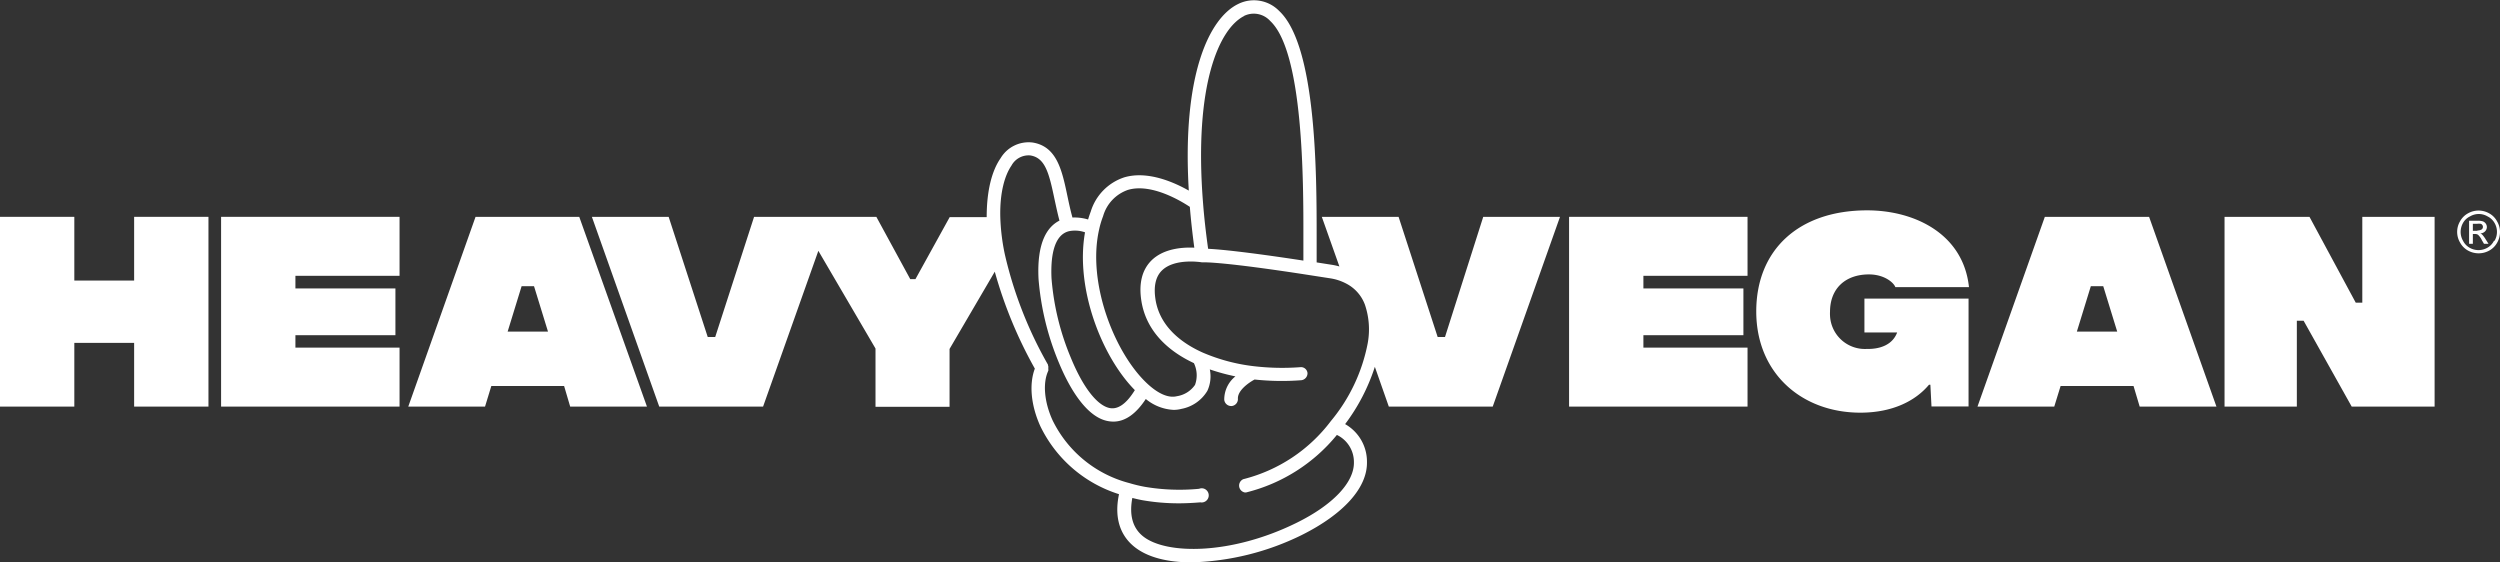<svg xmlns="http://www.w3.org/2000/svg" viewBox="0 0 358.22 80.58"><rect x="0" y="0" width="358.22" height="80.58" fill="#333333" stroke="none"/><defs><style>.cls-1{fill:#fff;}</style></defs><g id="Capa_2" data-name="Capa 2"><g id="Capa_1-2" data-name="Capa 1"><g id="Capa_2-2" data-name="Capa 2"><g id="Capa_2-2-2" data-name="Capa 2-2"><polygon class="cls-1" points="19.22 40.2 10.65 40.2 10.65 31.07 0 31.07 0 58.26 10.65 58.26 10.65 49.13 19.22 49.13 19.22 58.26 29.87 58.26 29.87 31.07 19.22 31.07 19.22 40.2"/><polygon class="cls-1" points="31.68 58.26 57.25 58.26 57.25 49.81 42.33 49.81 42.33 48.03 56.66 48.03 56.66 41.33 42.33 41.33 42.33 39.52 57.25 39.52 57.25 31.07 31.68 31.07 31.68 58.26"/><path class="cls-1" d="M68.14,31.07,58.5,58.26h11l.9-2.95H80.83l.87,2.95h11L83,31.07Zm4.6,16.44,2-6.5h1.78l2,6.5Z"/><path class="cls-1" d="M357.79,31.7a2.78,2.78,0,0,0-1.14-1.14,3.08,3.08,0,0,0-3,0,2.87,2.87,0,0,0-1.15,1.14,3,3,0,0,0,0,3.06,2.88,2.88,0,0,0,1.13,1.14,3.14,3.14,0,0,0,3.06,0,2.88,2.88,0,0,0,1.13-1.14,3.14,3.14,0,0,0,.4-1.52A3,3,0,0,0,357.79,31.7Zm-.43,2.8a2.35,2.35,0,0,1-.95,1,2.56,2.56,0,0,1-2.54,0,2.35,2.35,0,0,1-.95-1,2.56,2.56,0,0,1-.34-1.26,2.62,2.62,0,0,1,.34-1.29,2.27,2.27,0,0,1,1-.94,2.47,2.47,0,0,1,2.52,0,2.33,2.33,0,0,1,1,.94,2.53,2.53,0,0,1,0,2.55Z"/><path class="cls-1" d="M355.68,33.63a.84.84,0,0,0-.28-.18,1,1,0,0,0,.68-.3.89.89,0,0,0,.26-.63.89.89,0,0,0-.57-.8,2.39,2.39,0,0,0-.84-.09h-1.14v3.3h.54v-1.4h.31a.73.73,0,0,1,.43.11,2.64,2.64,0,0,1,.55.77l.3.52h.65l-.41-.65A3.9,3.9,0,0,0,355.68,33.63Zm-.71-.56h-.64v-1h.6a2,2,0,0,1,.54,0,.43.43,0,0,1,.22.18.34.34,0,0,1,.08.26.43.43,0,0,1-.17.36,1.05,1.05,0,0,1-.6.15Z"/><polygon class="cls-1" points="224.83 58.26 250.4 58.26 250.4 49.81 235.48 49.81 235.48 48.03 249.81 48.03 249.81 41.33 235.48 41.33 235.48 39.52 250.4 39.52 250.4 31.07 224.83 31.07 224.83 58.26"/><path class="cls-1" d="M267.8,39.32c2.23,0,3.56,1.2,3.78,1.82h10.55c-.81-7.64-7.8-11-14.59-11-9.81,0-15.89,5.66-15.89,14.49s6.5,14.5,14.92,14.5c4.59,0,7.89-1.68,9.83-4h.2l.16,3.11h5.31V42.79H267.15v4.85h4.69c-.94,2.49-3.91,2.36-4.4,2.36a5,5,0,0,1-5.22-4.78,5.23,5.23,0,0,1,0-.56C262.23,41.3,264.46,39.32,267.8,39.32Z"/><path class="cls-1" d="M293,31.07l-9.65,27.19h11l.91-2.95h10.45l.88,2.95h11l-9.65-27.19Zm4.59,16.44,2-6.5h1.78l2,6.5Z"/><polygon class="cls-1" points="338.49 43.37 337.55 43.37 330.92 31.07 318.75 31.07 318.75 58.26 329.11 58.26 329.11 45.96 330.08 45.96 336.97 58.26 348.85 58.26 348.85 31.07 338.49 31.07 338.49 43.37"/><path class="cls-1" d="M207.05,48.29H206l-5.6-17.22h-11l2.52,7.11a9.22,9.22,0,0,0-1.16-.25l-2.1-.33V34c0-8.9,0-27.42-5.37-32.43a5.05,5.05,0,0,0-5.87-1c-4.13,2-8.07,10.09-7.08,26.74-2.12-1.2-5.9-2.88-9.24-1.9a7.45,7.45,0,0,0-4.81,4.91c-.14.37-.27.75-.38,1.13a6.79,6.79,0,0,0-2.24-.28c-.28-1-.51-2.07-.72-3.07-.77-3.67-1.5-7.13-5-7.68a4.67,4.67,0,0,0-4.57,2.24c-1.24,1.77-2,4.62-2,8.45h-5.3L131.17,40h-.74l-4.86-8.93H108.05l-5.57,17.22h-1.07l-5.6-17.22h-11l9.65,27.19h14.88l7.92-22.32,8.19,14v8.35h10.61V50l6.48-11.07a62.61,62.61,0,0,0,5.74,13.89c-.84,2.23-.56,5.26.78,8.23a18.75,18.75,0,0,0,11.28,9.76c-.86,4.07.7,6.34,2.2,7.54,1.94,1.56,4.87,2.23,8.19,2.23a38,38,0,0,0,15.8-3.92c6-3,9.41-6.78,9.34-10.47a6.18,6.18,0,0,0-3.13-5.42A27.8,27.8,0,0,0,197,52.56l2,5.7h14.89l9.64-27.19h-11Zm-28.81-46A3.17,3.17,0,0,1,182,3c4.78,4.44,4.77,23.07,4.76,31v3.34c-8.45-1.29-12.16-1.62-13.65-1.69-.32-2.29-.57-4.5-.73-6.59-1.34-17,2.35-25,5.9-26.77Zm-20.75,30.6a12.7,12.7,0,0,1,.57-1.91,5.6,5.6,0,0,1,3.56-3.77c3.35-1,7.65,1.62,8.87,2.43.15,1.86.37,3.82.64,5.85-1.61-.08-4.37.09-6.13,1.82-1.37,1.36-1.86,3.34-1.44,5.89.62,3.77,3.22,6.82,7.51,8.83a4,4,0,0,1,.16,3.12,3.86,3.86,0,0,1-2.59,1.62c-1.47.37-3.08-.73-4.17-1.73C159.77,50.74,155.74,40.59,157.49,32.89Zm-4.32.24a4.29,4.29,0,0,1,2.3.16c-1.42,8,2.37,17.78,7.14,22.61-1.23,2-2.47,2.84-3.69,2.55-1.76-.42-3.77-3-5.49-7.21a36.85,36.85,0,0,1-2.76-11.35C150.54,37.12,150.87,33.69,153.17,33.13Zm37.53,27.2a22.62,22.62,0,0,1-12.55,8.33,1,1,0,0,0-.52,1.31,1,1,0,0,0,.72.59h.21a24.33,24.33,0,0,0,13-8.24A4.3,4.3,0,0,1,194,66.23c.06,2.87-3,6.13-8.27,8.71-9.31,4.58-18.63,4.56-21.94,1.91-1.51-1.21-2-3.06-1.54-5.5.47.12.94.23,1.42.32a30.26,30.26,0,0,0,5.2.45c1,0,2.06-.05,3.12-.14a1,1,0,0,0,.38-2,1.07,1.07,0,0,0-.56.06,29.55,29.55,0,0,1-7.8-.29,20.54,20.54,0,0,1-2.19-.53,17,17,0,0,1-11-9c-1.2-2.63-1.43-5.36-.61-7.1a.11.11,0,0,0,0-.08.54.54,0,0,0,0-.18v-.18a.54.54,0,0,0,0-.18,1.21,1.21,0,0,0-.05-.18v-.07A58,58,0,0,1,144,36.53a29.63,29.63,0,0,1-.67-5.46c-.08-3.59.68-6,1.6-7.34a2.79,2.79,0,0,1,2.69-1.46c2.12.33,2.68,2.46,3.46,6.19.22,1,.44,2.07.73,3.15-1.68.85-3.27,3-3,8.37a39.14,39.14,0,0,0,2.92,12c1.72,4.15,4.09,7.67,6.81,8.31a4.21,4.21,0,0,0,1,.12c1.67,0,3.23-1.09,4.64-3.24a6.75,6.75,0,0,0,4,1.56,4.4,4.4,0,0,0,1.09-.14A5.51,5.51,0,0,0,173,56a4.92,4.92,0,0,0,.35-3.07,29.28,29.28,0,0,0,3.67,1,4.25,4.25,0,0,0-1.6,3.36,1,1,0,0,0,1,.89h.07a1,1,0,0,0,.89-1c-.1-1.21,1.56-2.36,2.39-2.8a36.58,36.58,0,0,0,6.7.1,1,1,0,0,0,.88-1,.93.93,0,0,0-1-.87,34.86,34.86,0,0,1-6.62-.13,26.16,26.16,0,0,1-7.37-1.95c-2.72-1.21-6.11-3.51-6.78-7.55-.31-1.91,0-3.32.9-4.21,1.84-1.83,5.69-1.19,5.73-1.18h.23c.1,0,2.68-.12,15.38,1.86l2.78.43a7.22,7.22,0,0,1,2.31.76,5.58,5.58,0,0,1,2.66,3,11,11,0,0,1,.4,5.58A24.7,24.7,0,0,1,190.7,60.33Z"/></g></g></g></g></svg>